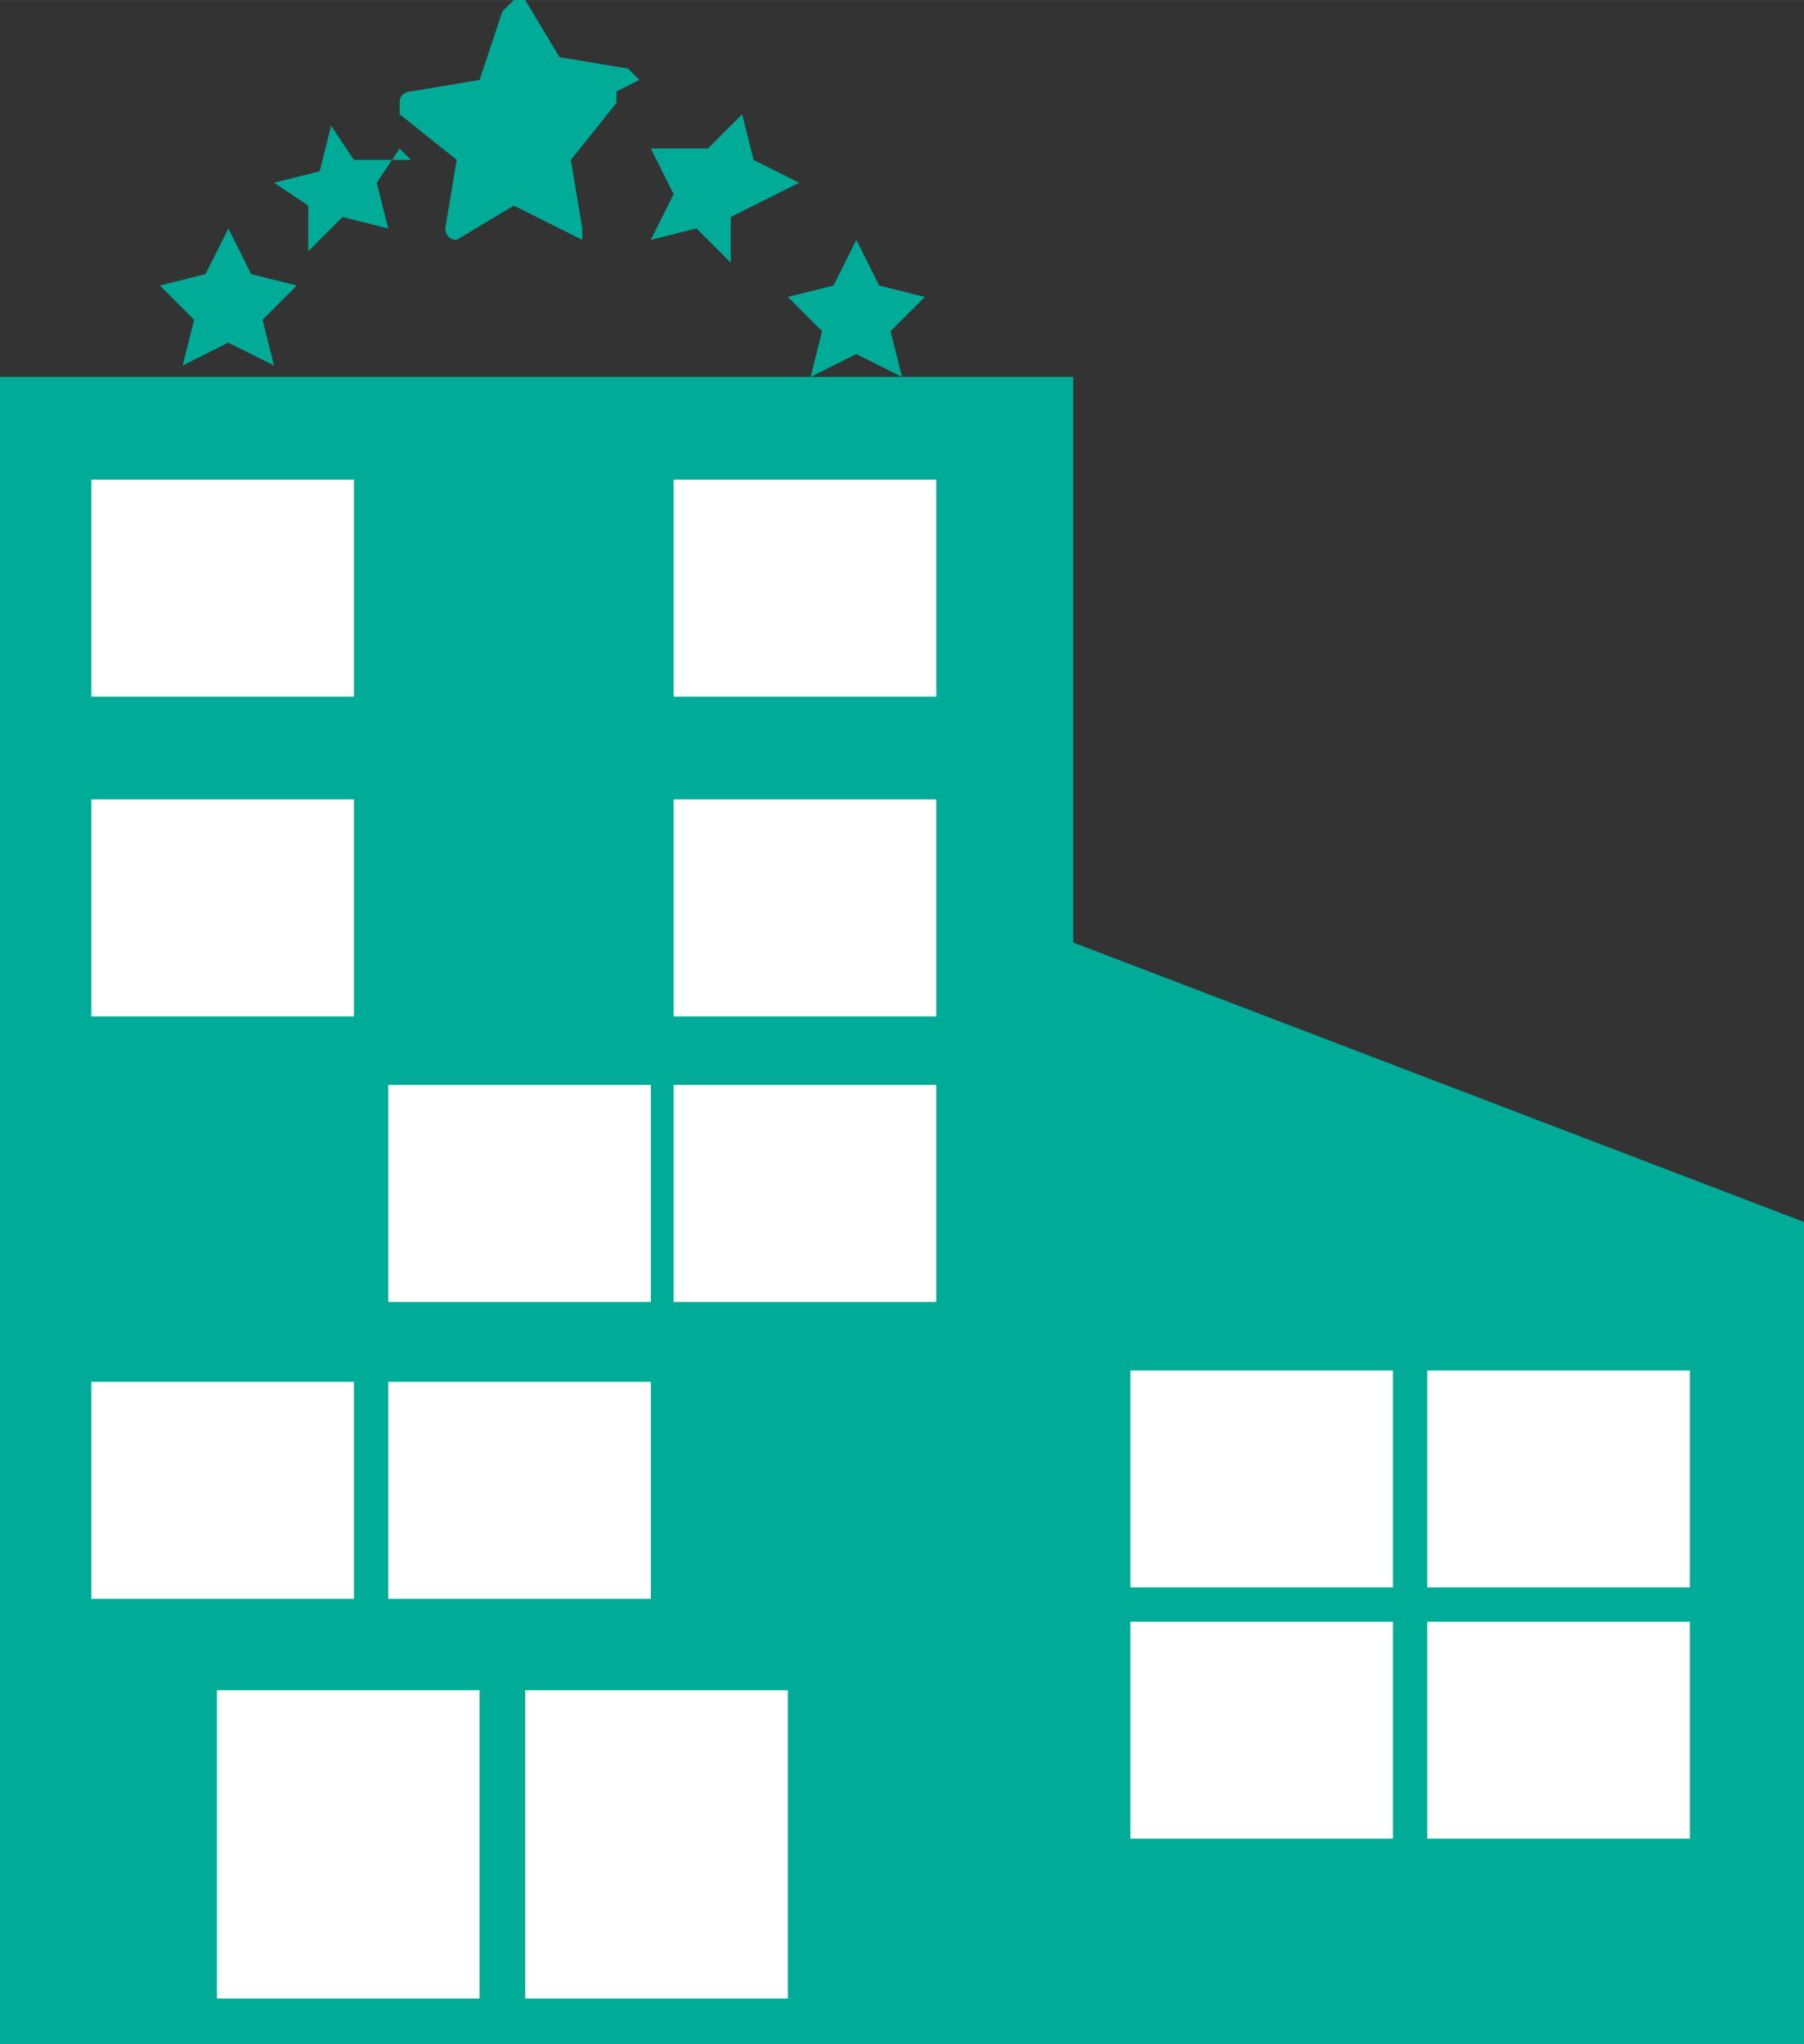 <?xml version="1.0" encoding="UTF-8"?>
<!DOCTYPE svg PUBLIC "-//W3C//DTD SVG 1.1//EN" "http://www.w3.org/Graphics/SVG/1.1/DTD/svg11.dtd">
<!-- Creator: CorelDRAW X6 -->
<svg xmlns="http://www.w3.org/2000/svg" xml:space="preserve" width="0.865in" height="0.98in" version="1.1" style="shape-rendering:geometricPrecision; text-rendering:geometricPrecision; image-rendering:optimizeQuality; fill-rule:evenodd; clip-rule:evenodd"
viewBox="0 0 158 179"
 xmlns:xlink="http://www.w3.org/1999/xlink">
 <rect x="0" y="0" width="158" height="179" fill="#333333" stroke="none"/>
 <defs>
  <style type="text/css">
   <![CDATA[
    .fil0 {fill:#00AB98}
    .fil1 {fill:white}
   ]]>
  </style>
 </defs>
 <g id="Layer_x0020_1">
  <rect class="fil0" y="33" width="94" height="146"/>
  <polygon class="fil0" points="90,81 158,107 158,179 90,179 "/>
  <rect class="fil1" x="46" y="148" width="23" height="27"/>
  <rect class="fil1" x="19" y="148" width="23" height="27"/>
  <rect class="fil1" x="34" y="121" width="23" height="19"/>
  <rect class="fil1" x="8" y="121" width="23" height="19"/>
  <rect class="fil1" x="59" y="95" width="23" height="19"/>
  <rect class="fil1" x="34" y="95" width="23" height="19"/>
  <rect class="fil1" x="59" y="70" width="23" height="19"/>
  <rect class="fil1" x="8" y="70" width="23" height="19"/>
  <rect class="fil1" x="59" y="42" width="23" height="19"/>
  <rect class="fil1" x="8" y="42" width="23" height="19"/>
  <rect class="fil1" x="125" y="120" width="23" height="19"/>
  <rect class="fil1" x="99" y="120" width="23" height="19"/>
  <rect class="fil1" x="125" y="142" width="23" height="19"/>
  <rect class="fil1" x="99" y="142" width="23" height="19"/>
  <path class="fil0" d="M56 7c0,0 0,0 -1,-1l-6 -1 -3 -5c0,0 0,0 -1,0 0,0 0,0 -1,1l-2 6 -6 1c0,0 -1,0 -1,1 0,0 0,0 0,1l5 4 -1 6c0,0 0,0 0,0 0,0 0,1 1,1 0,0 0,0 0,0l5 -3 6 3c0,0 0,0 0,0 0,0 0,0 0,-1 0,0 0,0 0,0l-1 -6 4 -5c0,0 0,0 0,-1z"/>
  <path class="fil0" d="M70 16c0,0 0,0 0,0l-4 -2 -1 -4c0,0 0,0 0,0 0,0 0,0 0,0l-3 3 -4 0c0,0 0,0 -1,0 0,0 0,0 0,0l2 4 -2 4c0,0 0,0 0,0 0,0 0,0 0,0 0,0 0,0 0,0l4 -1 3 3c0,0 0,0 0,0 0,0 0,0 0,0 0,0 0,0 0,0l0 -4 4 -2c0,0 0,0 0,0z"/>
  <path class="fil0" d="M81 26c0,0 0,0 0,0l-4 -1 -2 -4c0,0 0,0 0,0 0,0 0,0 0,0l-2 4 -4 1c0,0 0,0 0,0 0,0 0,0 0,0l3 3 -1 4c0,0 0,0 0,0 0,0 0,0 0,0 0,0 0,0 0,0l4 -2 4 2c0,0 0,0 0,0 0,0 0,0 0,0 0,0 0,0 0,0l-1 -4 3 -3c0,0 0,0 0,0z"/>
  <path class="fil0" d="M36 14c0,0 0,0 -1,0l-4 0 -2 -3c0,0 0,0 0,0 0,0 0,0 0,0l-1 4 -4 1c0,0 0,0 0,0 0,0 0,0 0,0l3 2 0 4c0,0 0,0 0,0 0,0 0,0 0,0 0,0 0,0 0,0l3 -3 4 1c0,0 0,0 0,0 0,0 0,0 0,0 0,0 0,0 0,0l-1 -4 2 -3c0,0 0,0 0,0z"/>
  <path class="fil0" d="M26 25c0,0 0,0 0,0l-4 -1 -2 -4c0,0 0,0 0,0 0,0 0,0 0,0l-2 4 -4 1c0,0 0,0 0,0 0,0 0,0 0,0l3 3 -1 4c0,0 0,0 0,0 0,0 0,0 0,0 0,0 0,0 0,0l4 -2 4 2c0,0 0,0 0,0 0,0 0,0 0,0 0,0 0,0 0,0l-1 -4 3 -3c0,0 0,0 0,0z"/>
 </g>
</svg>
